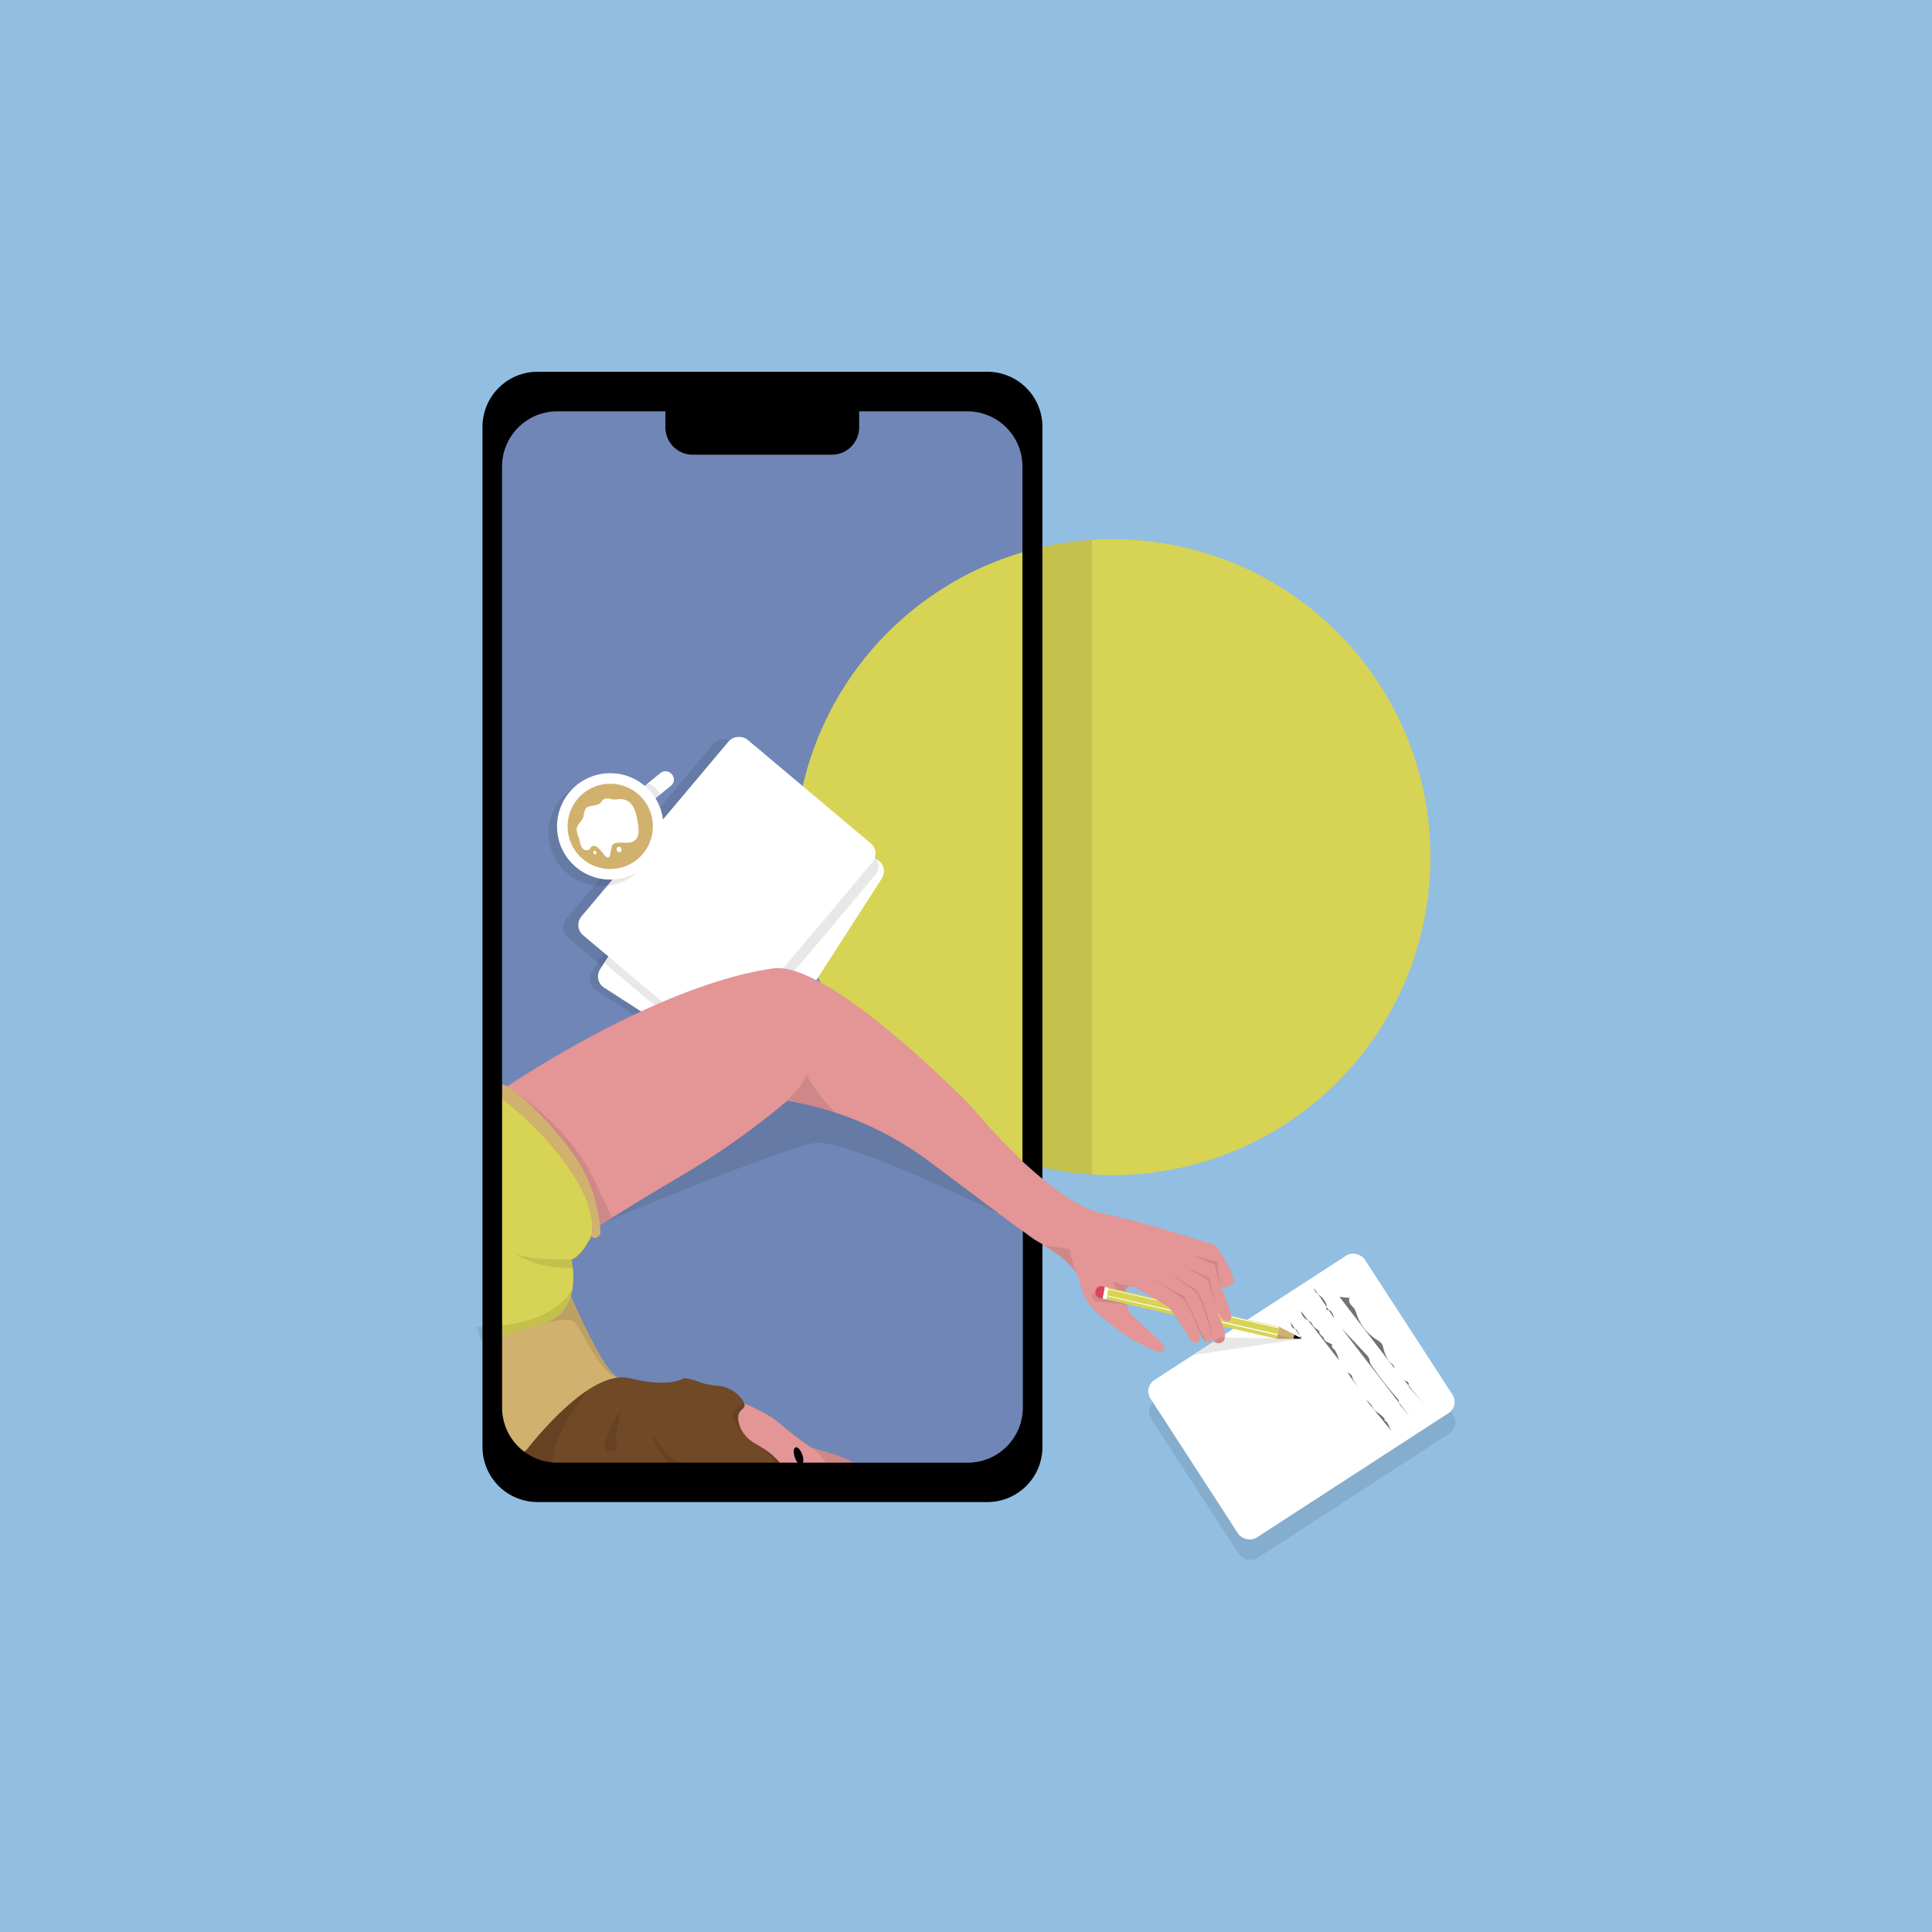 <svg xmlns="http://www.w3.org/2000/svg" viewBox="0 0 500 500"><defs><style>.cls-1{fill:#92bee2;}.cls-2{fill:#7086b6;}.cls-3,.cls-5{opacity:0.09;}.cls-3{isolation:isolate;}.cls-4{fill:#d7d354;}.cls-6{fill:#fff;}.cls-7{fill:#e49595;}.cls-8{fill:#d0b16e;}.cls-9{fill:#704926;}.cls-10{fill:#df425b;}.cls-11{fill:#727272;}</style></defs><title>telefono-imagen</title><g id="Capa_1" data-name="Capa 1"><rect class="cls-1" width="500" height="500"/><path class="cls-2" d="M264.7,120.72V364.27a14.25,14.25,0,0,1-14.25,14.26H144.2a14.27,14.27,0,0,1-14.26-14.26V120.72a14.27,14.27,0,0,1,14.26-14.26h28v4.15a7.08,7.08,0,0,0,7.08,7.08h36a7.08,7.08,0,0,0,7.08-7.08h0v-4.15h28A14.26,14.26,0,0,1,264.7,120.72Z"/><path class="cls-3" d="M258.77,314.19s-39.5-19.55-47.84-18.38-54.56,20.53-54.56,20.53l9.39-30.16,27-16.95,18.56,3.65,26.57,21.61L252.61,303Z"/><path class="cls-4" d="M370.18,221.88a82.26,82.26,0,0,1-82.25,82.26h0c-1.78,0-3.54-.06-5.29-.18-2.17-.13-4.32-.35-6.43-.66h0a81.45,81.45,0,0,1-9.66-2,82.28,82.28,0,0,1,0-158.9,79.14,79.14,0,0,1,9.66-2h0c2.11-.31,4.26-.53,6.42-.66,1.75-.12,3.52-.18,5.3-.18a82.19,82.19,0,0,1,82.26,82.11Z"/><g class="cls-5"><rect x="151.15" y="206.47" width="66.11" height="48.61" rx="3.45" transform="translate(-110.97 223.23) rotate(-49.94)"/></g><path class="cls-3" d="M226.05,228,194,277.8a3.46,3.46,0,0,1-4.76,1l-35.1-22.57a3.42,3.42,0,0,1-1-4.74h0l1.07-1.66,31-48.16a3.46,3.46,0,0,1,4.76-1l34.8,22.39.3.18A3.47,3.47,0,0,1,226.05,228Z"/><path class="cls-6" d="M228.22,227.34l-32.05,49.81a3.46,3.46,0,0,1-4.76,1l-35.1-22.57a3.47,3.47,0,0,1-1-4.76l1.07-1.65,31-48.16a3.44,3.44,0,0,1,4.74-1h0l34.8,22.38.3.19A3.46,3.46,0,0,1,228.22,227.34Z"/><path class="cls-3" d="M226.56,226.38l-38.11,45.33a3.46,3.46,0,0,1-4.85.41L156.37,249.2l31-48.16a3.44,3.44,0,0,1,4.74-1h0l34.79,22.38A3.42,3.42,0,0,1,226.56,226.38Z"/><rect class="cls-6" x="155.08" y="205.85" width="66.11" height="48.61" rx="3.45" transform="translate(-109.1 226.02) rotate(-49.94)"/><rect class="cls-3" x="303.96" y="342.42" width="66.11" height="48.61" rx="3.45" transform="translate(-145.3 242.47) rotate(-32.97)"/><rect class="cls-6" x="303.76" y="337.13" width="66.11" height="48.61" rx="3.45" transform="translate(-142.45 241.5) rotate(-32.97)"/><path class="cls-7" d="M301,347.94c.75.85,0,2.12-1.3,1.89s-5.83-2.81-6.66-3.12a84.93,84.93,0,0,1-8.23-6.22,17.05,17.05,0,0,1-3.08-3.27,13.67,13.67,0,0,1-1.73-3.46,16,16,0,0,1-.46-1.68h0v0c0-.16-.06-.31-.09-.49a6,6,0,0,0-.87-2.06c-1.74-2.79-5.59-5.48-8.2-7.11l-.61-.37c-.76-.46-1.36-.8-1.71-1s-1.51-1-3.37-2.4c-5.06-3.71-14.89-11.08-23.83-17.8A85.65,85.65,0,0,0,216.39,288h0a85.45,85.45,0,0,0-12.61-3.14h0a202.26,202.26,0,0,1-27.73,19.59c-6.69,3.92-12.8,7.66-17.64,10.69h0c-.41.24-.81.49-1.19.74h0l-2.78,1.75c-2.32,1.49-4.14,2.65-5.36,3.47l-1.7,1.1-1-1.85-14.83-27-1.59-2.89V282c10.39-6.88,42.85-27.28,69.72-31.32,14.45-2.74,51.75,35.74,51.75,35.74a168,168,0,0,0,13.31,14.16c1.63,1.53,3.34,3.06,5.08,4.51,5.13,4.27,10.56,7.86,15.21,8.87,7,1.51,14.34,3.63,19.9,5.33l-10.52,5.9-.32,8.28a8.06,8.06,0,0,0-1.36-.46c-1.86-.39-1.89,2.43-1.15,4.76a11.38,11.38,0,0,0,.43,1.1l0,.05a4.92,4.92,0,0,0,.44.78,3.75,3.75,0,0,0,.35.44l.18.18h0C294.87,342.26,300.32,347.13,301,347.94Z"/><path class="cls-7" d="M129.94,282v8.41l-3.34-6.13S127.8,283.42,129.94,282Z"/><path class="cls-3" d="M158.34,315.09l-1.19.75h0l-2.78,1.75-2.05-1.82-12.9-15.57-6.6-12.94v-5.05s14,9,20.47,22.25c3.65,7.52,4.78,9.94,5.08,10.62h0C158.59,315.59,158.34,315.09,158.34,315.09Z"/><path class="cls-3" d="M216.35,287.94a85.48,85.48,0,0,0-12.61-3.15c.2-.19,4.32-4.1,4.88-6.67C213.74,286.26,216.19,287.85,216.35,287.94Z"/><path class="cls-3" d="M278.59,329.48c-1.74-2.79-5.59-5.49-8.2-7.11,1.58.22,3.71.49,6.3.87A41.38,41.38,0,0,0,278.59,329.48Z"/><path class="cls-3" d="M292,338.86l-4.07-7.13,4.79,1.27C290.53,332.55,290.86,336.47,292,338.86Z"/><path class="cls-8" d="M158,362.59,146.32,378l-14.62-1.59L124.94,347,140.63,339l7.13-3.66S155.3,353,159.21,356a4,4,0,0,1,.77.71C162.35,359.44,158,362.59,158,362.59Z"/><path class="cls-3" d="M160,356.66h0c-4.77-1-9.39-12.82-11.37-14.51s-9.89.9-9.89.9l1.92-4.09,7.13-3.66S155.31,353,159.22,356A3.93,3.93,0,0,1,160,356.66Z"/><path class="cls-4" d="M153.09,319.83c-3,5.86-5.2,6.12-5.2,6.12a21.62,21.62,0,0,1,.26,7.65c-.59,3.59-2.47,7.42-7.49,8.9l-10.72,3.16-5,1.45,0-62.88a7.34,7.34,0,0,1,2.14-1.18c.4-.11,1.44.41,2.89,1.43C137.33,289.6,155.38,307.52,153.09,319.83Z"/><path class="cls-7" d="M215.45,381.05h0l-15.13.49-15.52-6.06-14.75-10.06,4.3-4.88,8.41-1.76,1.17,1s13,4.48,17.48,8.29a92.47,92.47,0,0,0,8.4,6.48h0a12,12,0,0,0,1.05.64C212.34,376,215.45,381.05,215.45,381.05Z"/><path class="cls-9" d="M203.22,381.27l-1.67.15c-6.58.54-30.66,2.51-37.26,2.85-4.22.21-13.67-1.36-21.3-2.81-6.25-1.19-11.29-2.3-11.29-2.3l2.13-3.09a2,2,0,0,0,.43,0,2.76,2.76,0,0,0,2.14-1c2.41-3.05,9-10.94,15.86-15.41,3.64-2.36,7.37-3.76,10.6-3,10.94,2.61,13.41.12,14.45,0a16.25,16.25,0,0,1,3.87,1.09,20.41,20.41,0,0,0,4.95.93,8.58,8.58,0,0,1,6.18,3.91,3,3,0,0,1,.27.57c.54,1.48-1.06,1.43-1.46,3h0a4.56,4.56,0,0,0,.15,2.26v.06a8.08,8.08,0,0,0,.79,1.87h0a8.54,8.54,0,0,0,3.15,3.08c.84.5,1.62.94,2.31,1.41a17.59,17.59,0,0,1,2.06,1.48C203.74,380,203.22,381.27,203.22,381.27Z"/><path class="cls-7" d="M216.76,382.57l-1.31-1.52h0s-3.12-5.09-4.59-5.86c-.28-.15-.63-.36-1.05-.64.35.1,9.89,2.78,11.18,4.05S216.76,382.57,216.76,382.57Z"/><path class="cls-3" d="M216.76,382.57l-1.31-1.52h0s-3.12-5.09-4.59-5.86c-.28-.15-.63-.36-1.05-.64.35.1,9.89,2.78,11.18,4.05S216.76,382.57,216.76,382.57Z"/><ellipse cx="206.66" cy="376.81" rx="1.03" ry="2.36" transform="translate(-110.86 87.2) rotate(-18.89)"/><path class="cls-3" d="M147.89,325.94s-11.43.22-14.55-1.53c5.85,4.2,14.91,3.74,14.91,3.74Z"/><path class="cls-3" d="M148.14,333.59c-.58,3.59-2.47,7.42-7.48,8.9-10.55,3.12-16,4.7-16,4.7l-1.33-3.87s18.63,1,24.82-9.71Z"/><path class="cls-8" d="M155.4,319.13c0,.5-1.48,2.15-2.31.69,2.74-14.72-23.65-37.49-26-36.79,0,0-.65-1.4,1.89-2.47s14.54,10.59,20.41,19.64A38.87,38.87,0,0,1,155.4,319.13Z"/><path class="cls-3" d="M192.56,363.16c.54,1.48-1.06,1.43-1.46,3h0a4.56,4.56,0,0,0,.15,2.26v.06a8.08,8.08,0,0,0,.79,1.87c-1.32-1.34-2.6-3-2.44-4.34C189.82,364.33,191.38,363.54,192.56,363.16Z"/><path class="cls-3" d="M203.22,381.27l-1.67.15a12.27,12.27,0,0,0-4-6.61,17.59,17.59,0,0,1,2.06,1.48C203.74,380,203.22,381.27,203.22,381.27Z"/><path class="cls-3" d="M152.26,359.65c-3.56,4.68-9,12.55-9.16,17.68-.06,1.56-.09,2.93-.11,4.13-6.25-1.19-11.29-2.3-11.29-2.3l2.13-3.09a2,2,0,0,0,.43,0,2.76,2.76,0,0,0,2.14-1C138.81,372,145.39,364.12,152.26,359.65Z"/><path class="cls-3" d="M169.6,372.13c1.23,2.31,3.41,5.28,6.8,6.43,0,2.09-.29,2.58-1.66,2.19-1-.29-4.13-4.82-5.63-8.41a.27.27,0,0,1,.21-.32A.28.28,0,0,1,169.6,372.13Z"/><path class="cls-3" d="M291.27,337.63l-7.42-.86a1.4,1.4,0,0,1-1.22-1.25h0a.66.66,0,0,1,.59-.73h.15l7.64,1Z"/><path class="cls-3" d="M160.57,366.31c-.86,2.59-1.67,6.23-.59,8.67-2.48,1.2-3.38.5-3.5-.45-.1-.73,1.39-5.08,3.37-8.54a.39.39,0,0,1,.53-.18A.4.4,0,0,1,160.57,366.31Z"/><path class="cls-10" d="M286,333.07l-.58,3-.75-.17a1.52,1.52,0,0,1,.68-3h0Z"/><polygon class="cls-4" points="330.96 343.36 330.48 346.5 285.39 336.05 285.97 333.06 330.96 343.36"/><polygon class="cls-6" points="285.55 335.24 330.62 345.59 330.67 345.28 285.58 335.04 285.55 335.24"/><polygon class="cls-6" points="285.88 333.51 330.9 343.73 330.94 343.47 285.91 333.36 285.88 333.51"/><polygon class="cls-6" points="285.97 333.06 286.87 333.27 286.35 336.27 285.39 336.05 285.97 333.06"/><path d="M336.77,346.46h-2a3.92,3.92,0,0,1,.17-1.07h0l1.78.91a.08.08,0,0,1,.06.1.08.08,0,0,1-.09.06Z"/><path class="cls-8" d="M334.83,346.17a1.5,1.5,0,0,0,0,.3l-4.33,0,.5-3.15,4,2.06A4,4,0,0,0,334.83,346.17Z"/><path class="cls-3" d="M334.81,346.47l-4.33,0,.19-1.22a8,8,0,0,0,4.16.89A1.51,1.51,0,0,0,334.81,346.47Z"/><path class="cls-7" d="M319.24,332c-.85,1.11-2.74,1.44-3.46.91a34.33,34.33,0,0,1,2.92,7.94c-.07.46-.84,1.63-1.82.92a9.09,9.09,0,0,1-1.88-2.22c1,2.74,2.4,4.72,1.91,7.1a1.72,1.72,0,0,1-3.22-.26,5.18,5.18,0,0,1-.17-.56c0,.77-.15,1.49-.77,1.55a1.08,1.08,0,0,1-.76-.19h0c-.95-.65-1.44-2.63-1.6-2.63s.88,1.74-.57,2.91c-.7.58-2-.87-2.28-1.59s-4.69-7.56-5.57-7.91-5-3.3-7.91-4.52l.3-8.27,10.53-5.9c5.19,1.58,8.86,2.81,9.33,2.87C315.2,322.3,320.08,330.88,319.24,332Z"/><path class="cls-3" d="M312,347.17c-1-.64-1.45-2.62-1.61-2.62,0,0-3-7.18-4-8.2s-8.3-5.33-9-5.74l9.14,4.91Z"/><path class="cls-3" d="M313.53,345.82s-1.2-6.72-4-11.4c-6.43-4.59-7.13-5-7.13-5l7.38,4.49S313.17,339.75,313.53,345.82Z"/><path class="cls-3" d="M315,339.54s-1.95-7.55-2.54-8.2-6.11-3.6-6.11-3.6l6.64,2.87Z"/><polygon class="cls-3" points="315.79 332.9 314.39 327.33 307.95 324.7 315 326.55 315.79 332.9"/><circle class="cls-3" cx="155.71" cy="215.57" r="13.77"/><path class="cls-6" d="M174.41,201.7a2.09,2.09,0,0,1-.79,1.67l-2.83,2.3L169,207.1a.81.81,0,0,1-1.15-.11h0l-.91-1.12-.75-.93a.75.75,0,0,1-.16-.29v-.12a.83.83,0,0,1,.29-.75h0l1.26-1,3.32-2.7a2.14,2.14,0,0,1,3,.31,2.09,2.09,0,0,1,.48,1.36Z"/><path class="cls-3" d="M170.79,205.67,169,207.1a.81.81,0,0,1-1.15-.11h0l-.91-1.12-.91-1.24,0-.06,0-.06.31-.76,1.26-1A4.57,4.57,0,0,1,170.79,205.67Z"/><circle class="cls-6" cx="157.93" cy="213.87" r="13.77"/><circle class="cls-8" cx="157.93" cy="213.87" r="11.04"/><path class="cls-6" d="M161.06,206.83c-.69-.1-1.4.12-2.1.09-.49,0-1-.2-1.53-.25a1.73,1.73,0,0,0-1.46.4,6.61,6.61,0,0,0-.44.6c-1,1.18-3.26.46-4.06,1.75a6.47,6.47,0,0,0-.44,1.82c-.35,1.24-1.7,2.1-1.8,3.38a6.25,6.25,0,0,0,.61,2.25c.16.53.22,1.09.39,1.63a2.3,2.3,0,0,0,.91,1.35,1.19,1.19,0,0,0,1.52-.16c.14-.17.22-.39.37-.54a1,1,0,0,1,1-.18,2.35,2.35,0,0,1,.86.57,9.63,9.63,0,0,1,1.36,1.56,2.52,2.52,0,0,0,.6.66.68.68,0,0,0,.82,0,1,1,0,0,0,.2-.5l.37-1.74a1.77,1.77,0,0,1,.41-1,1.47,1.47,0,0,1,.61-.31c1.67-.43,3.67.38,5-.69,1.11-.87,1.11-2.54.89-4C164.73,211,164.3,207.26,161.06,206.83Z"/><path class="cls-6" d="M159.77,220.28a.83.83,0,0,0,.5.29c.72,0,.71-1.14.14-1.37S159.27,219.75,159.77,220.28Z"/><path class="cls-6" d="M153.65,220.27a.41.41,0,0,0-.07.37.71.71,0,0,0,.17.36.35.35,0,0,0,.36.1.42.42,0,0,0,.14-.09c.13-.1.08-.49,0-.64a.42.42,0,0,0-.6-.1Z"/><polygon class="cls-3" points="336.76 346.46 308.77 350.68 315.79 346.13 336.76 346.46"/><path d="M269.78,305.09V110.47a14.26,14.26,0,0,0-14.25-14.26H139.12a14.26,14.26,0,0,0-14.25,14.26v264a14.25,14.25,0,0,0,14.25,14.26H255.53a14.25,14.25,0,0,0,14.25-14.26V322c-.76-.45-1.36-.8-1.71-1s-1.51-1-3.37-2.41v45.68a14.25,14.25,0,0,1-14.25,14.26H144.2a14.26,14.26,0,0,1-14.26-14.26V120.72a14.26,14.26,0,0,1,14.26-14.25h28v4.14a7.08,7.08,0,0,0,7.08,7.08h36a7.08,7.08,0,0,0,7.08-7.08h0v-4.14h28a14.25,14.25,0,0,1,14.25,14.25V300.58C266.33,302.11,268,303.64,269.78,305.09Z"/><path class="cls-11" d="M346.65,335.61l2.64.31a1.49,1.49,0,0,0,.22,1.6c.33.47.79.84,1.09,1.33a5.45,5.45,0,0,1,.46,1.18,12.64,12.64,0,0,0,5.21,6.67,3.7,3.7,0,0,1,1.48,1.29,4,4,0,0,1,.26.88,9.14,9.14,0,0,0,1,2.62,4.57,4.57,0,0,0,.85,1.15c.45.43,1.08.85,1,1.46"/><path class="cls-11" d="M363.26,357a2.19,2.19,0,0,0,.78.49.9.9,0,0,1,.56.69,3.43,3.43,0,0,0-.06.55.87.87,0,0,0,.22.35q2,2.26,3.95,4.6"/><path class="cls-11" d="M347.15,343.7l6.39,6.78a3.29,3.29,0,0,1,.78,1.1c.13.34.14.71.25,1.06a4.29,4.29,0,0,0,.49.92,93.24,93.24,0,0,0,6.4,8.15,2.44,2.44,0,0,1,.56.89,6.69,6.69,0,0,0,.11.67,1.73,1.73,0,0,0,.35.54l2.38,2.83"/><path class="cls-11" d="M345.26,341.12a3.62,3.62,0,0,0-.85-1.81A.72.72,0,0,0,344,339c-.2,0-.44.12-.61,0s-.11-.44-.06-.68a1.78,1.78,0,0,0-.17-1,4.86,4.86,0,0,0-1.25-1.73c-.37-.33-.79-.6-1.15-.94a2.06,2.06,0,0,1-.69-1.27"/><path class="cls-11" d="M336.67,339.3a3.17,3.17,0,0,0,1.54,2.25,3.13,3.13,0,0,1,1.26.85c.1.18.16.38.25.56a3.42,3.42,0,0,0,1.27,1.15,1,1,0,0,1,.4.4,3.15,3.15,0,0,1,.11.44c.15.5.71.75,1,1.19.1.18.16.37.26.55.43.73,1.49.81,2.1,1.39-.24.13-.21.49-.05.71s.42.35.6.55a1.92,1.92,0,0,1,.23.35,9.42,9.42,0,0,1,.89,2.33"/><path class="cls-11" d="M348.74,355.26a1.83,1.83,0,0,1,1.2.95c.06.16.06.34.11.49a2.41,2.41,0,0,0,.3.6l1,1.59.32.49"/><path class="cls-11" d="M353.54,362.35A5.55,5.55,0,0,1,355,363.8a7.3,7.3,0,0,0,.49.84,4.55,4.55,0,0,0,1.16,1,12.63,12.63,0,0,1,1.75,1.52l-.2.35a2.56,2.56,0,0,1,1.18,1.31,8.86,8.86,0,0,0,.8,1.6"/><path class="cls-11" d="M336.81,346.34v-.46c-.26,0-.59-.18-.54-.43l0-.14a.34.34,0,0,0-.09-.18,4.36,4.36,0,0,1-.61-1.07,1.67,1.67,0,0,1-1.48-1.44,1.77,1.77,0,0,0-.05-.32,1.19,1.19,0,0,0-.13-.25l-1-1.45"/><path class="cls-3" d="M282.63,139.79V304c-2.17-.13-4.32-.35-6.43-.66h0a79.53,79.53,0,0,1-9.66-2V142.43a79.14,79.14,0,0,1,9.66-2h0C278.31,140.15,280.46,139.93,282.63,139.79Z"/></g></svg>